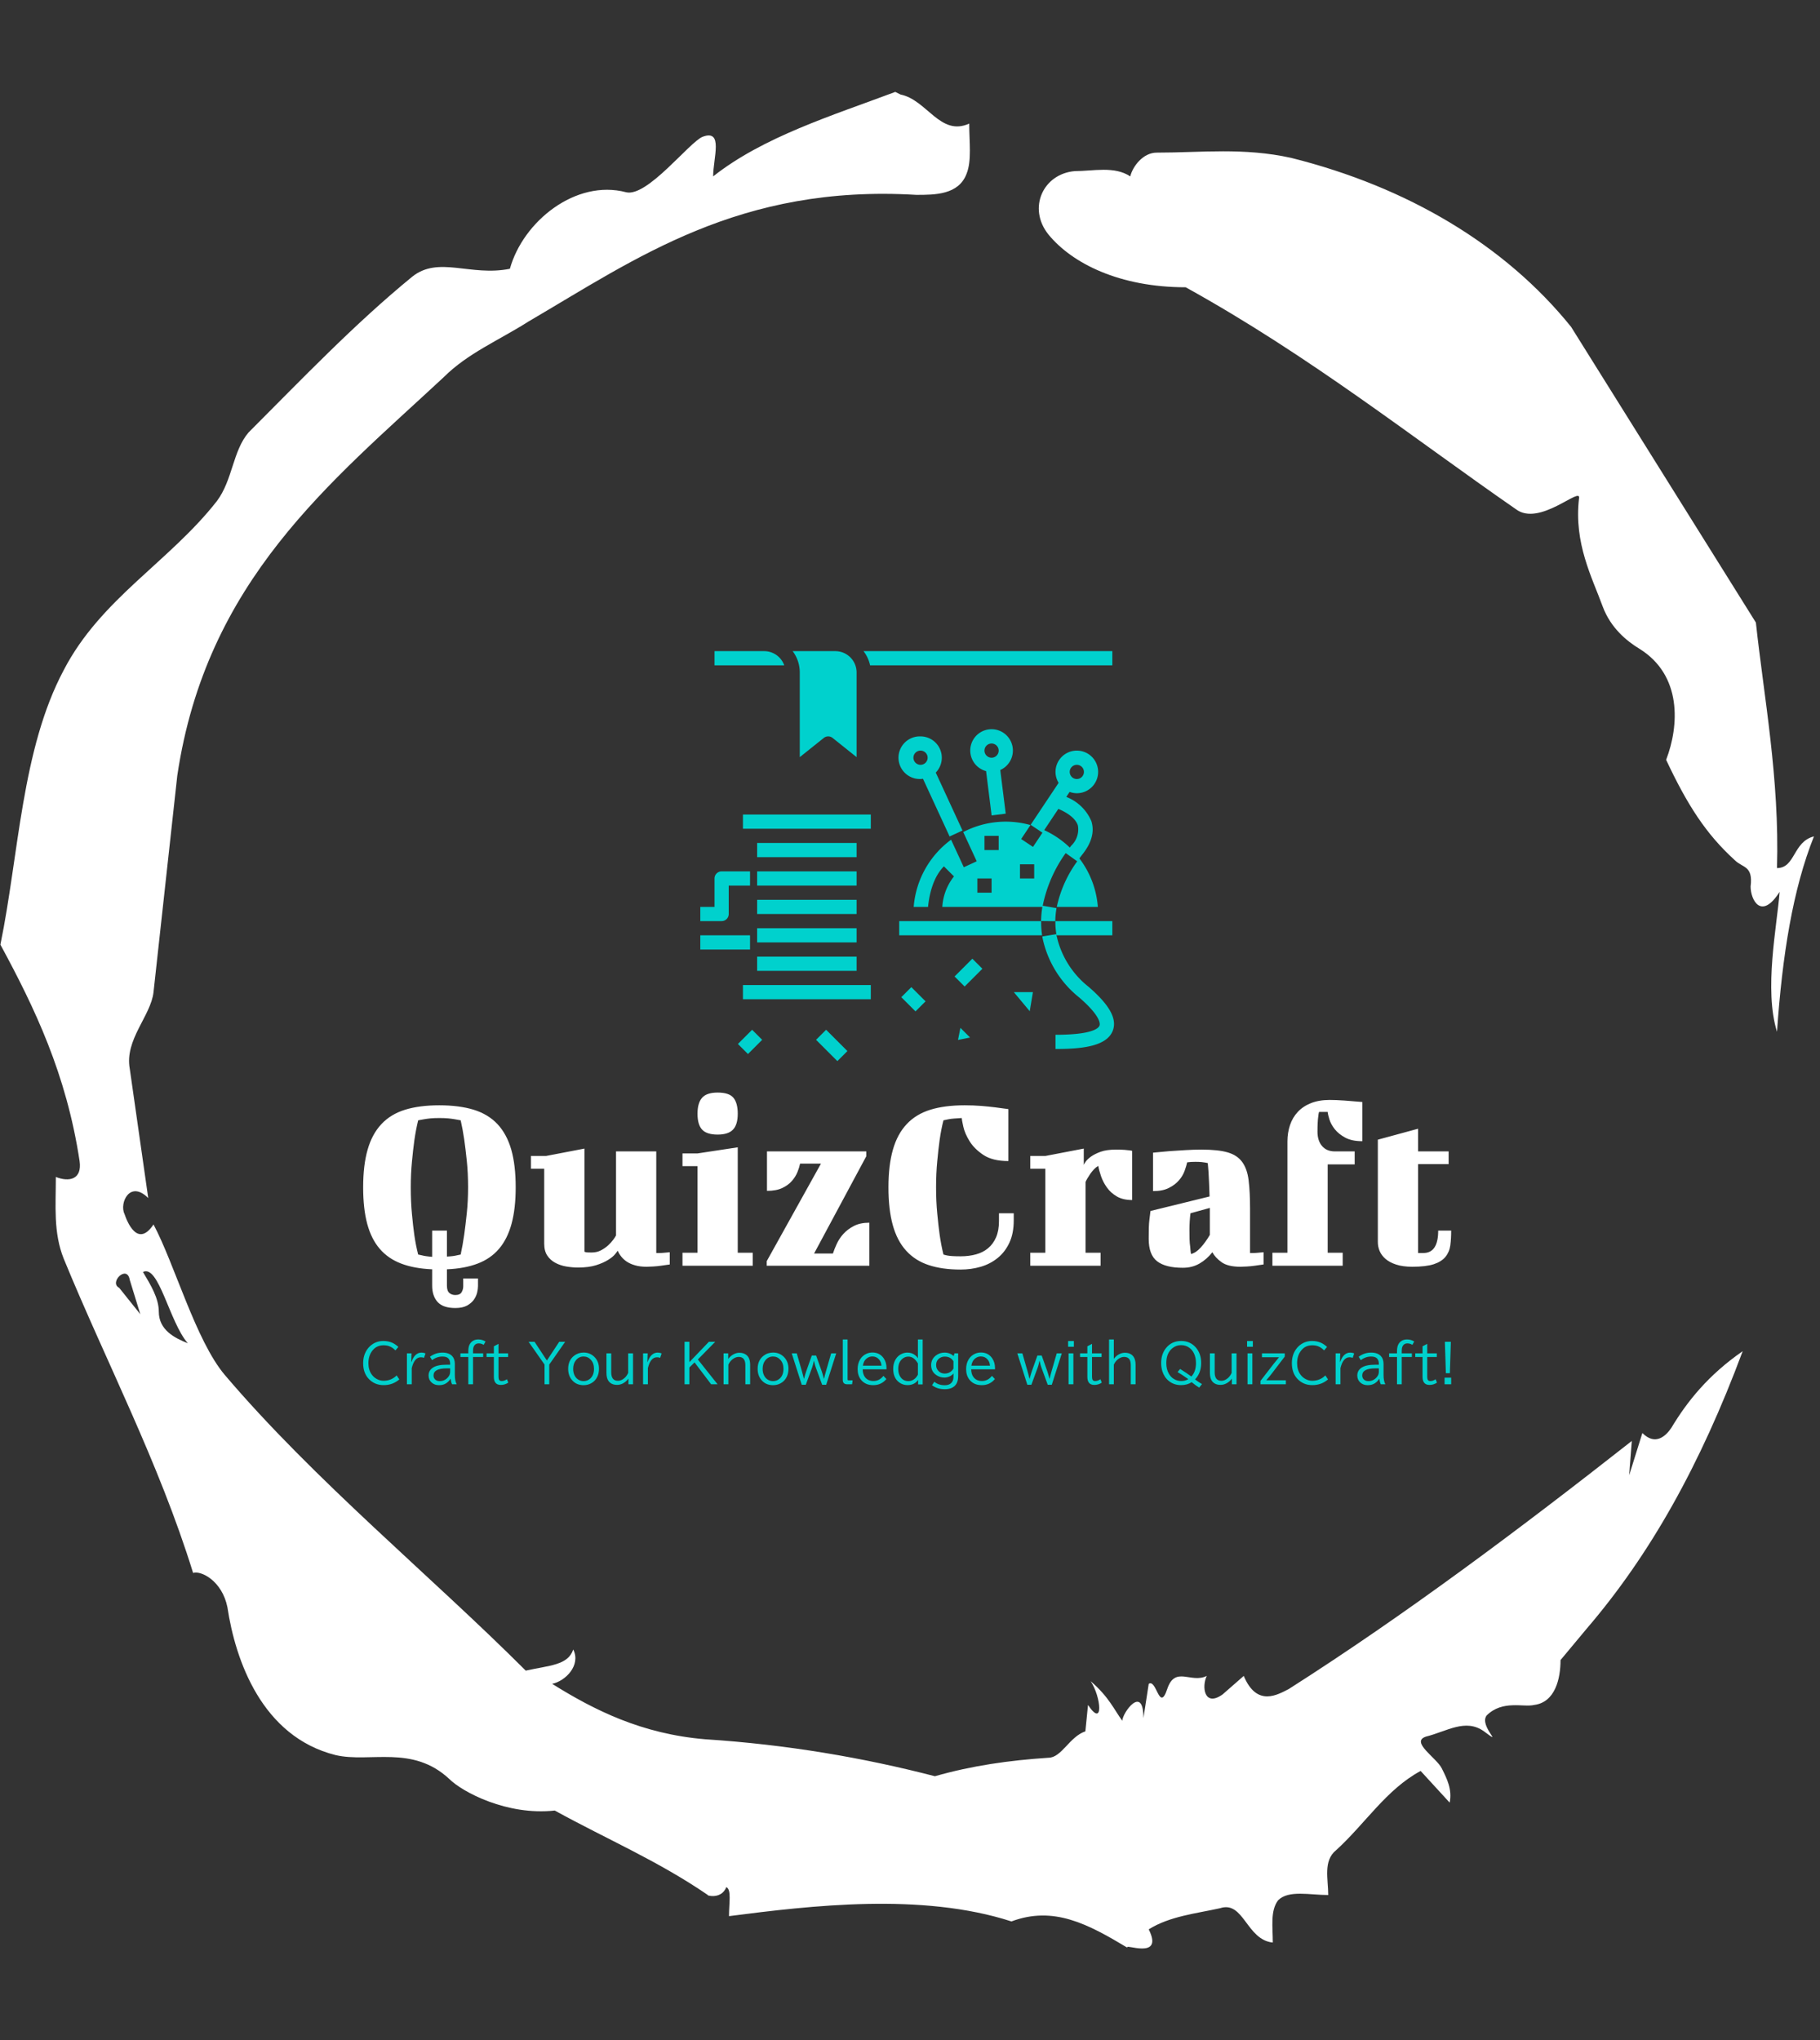 <svg xmlns="http://www.w3.org/2000/svg" version="1.1" xmlns:xlink="http://www.w3.org/1999/xlink" xmlns:svgjs="http://svgjs.dev/svgjs" width="2000" height="2242" viewBox="0 0 2000 2242"><rect x="0" y="0" width="2000" height="2242" fill="#333333" stroke="none"/><g transform="matrix(1,0,0,1,-3.115,0)"><svg viewBox="0 0 321 360" data-background-color="#444444" preserveAspectRatio="xMidYMid meet" height="2242" width="2000" xmlns="http://www.w3.org/2000/svg" xmlns:xlink="http://www.w3.org/1999/xlink"><g id="tight-bounds" transform="matrix(1,0,0,1,0.5,0)"><svg viewBox="0 0 320 360" height="360" width="320"><g><svg></svg></g><g><svg viewBox="0 0 320 360" height="360" width="320"><g><path transform="translate(-74.993,-51.79) scale(4.658,4.658)" d="M20.6 59.9l0.8 1-0.4-1.3c-0.1-0.6-0.8 0.1-0.4 0.3M21.5 59.3c0.3 0.5 0.6 1 0.6 1.5 0 0.7 0.6 1 1.1 1.2-0.7-0.8-1.1-3-1.7-2.7M59.9 16.9c1.7 0 3.3-0.2 5.1 0.2 4.4 1.1 8.1 3.3 10.6 6.4l7 11.2c0.3 2.8 0.9 5.9 0.8 9.3 0.7 0 0.6-1 1.4-1.2-0.8 2-1.2 4.5-1.4 7.4-0.5-1.6 0-4 0.1-5.3-0.7 1.1-1.1 0.3-1.1-0.2 0.1-0.8-0.3-0.7-0.6-1-1.1-1-1.8-2.1-2.6-3.8 0.5-1.3 0.6-3.2-1-4.2-0.5-0.3-1.1-0.8-1.4-1.6-0.4-1.1-1.1-2.4-0.9-4.1 0.1-0.5-1.5 1.1-2.4 0.4-3.9-2.7-7.8-5.8-12.5-8.4-2.5 0-4.3-0.9-5.2-2-0.8-1-0.2-2.3 1-2.4 0.7 0 1.5-0.2 2.1 0.2 0.1-0.4 0.5-0.9 1-0.9M50 14.6l0.2 0.1c1 0.2 1.5 1.6 2.6 1.1 0 0.7 0.1 1.4-0.1 1.9-0.3 0.8-1.2 0.8-1.9 0.8-6.7-0.4-10.6 2.4-14.7 4.8-1.1 0.7-2.3 1.2-3.2 2.1-4.3 4-9 7.7-10.1 15.1l-0.9 8.2c-0.1 0.9-1.1 1.8-0.9 2.9l0.7 4.9c-0.7-0.7-1.1 0.2-0.9 0.6 0.1 0.3 0.5 1.3 1.1 0.4 0.8 1.5 1.6 4.4 2.7 5.7 3.4 4 7.8 7.6 11.4 11.2 0.9-0.2 1.6-0.2 1.8-0.8 0.3 0.6-0.3 1.2-0.8 1.3 1.6 1 3.4 1.9 5.8 2.1 3.1 0.2 6 0.7 8.7 1.4 1.4-0.4 2.8-0.6 4.3-0.7 0.5 0 0.8-0.8 1.4-1l0.1-1c0.6 0.9 0.5-0.3 0.1-0.9 0.7 0.6 0.9 1.1 1.2 1.5 0-0.3 0.8-1.4 0.8-0.1l0.2-1.3c0.3-0.2 0.4 1.1 0.7 0.2 0.3-0.9 0.9-0.2 1.5-0.5-0.2 0.4-0.1 1.2 0.6 0.7l0.8-0.7c0.5 1.2 1.3 0.7 1.7 0.5 4.4-2.8 8.8-6.1 13-9.4l-0.1 1.3 0.5-1.6c0.5 0.5 0.9 0.1 1.1-0.2 0.6-1 1.4-2 2.7-2.9-1.6 4.3-3.5 7.7-5.9 10.5l-1 1.2c0 0.7-0.2 1.6-1 1.7-0.4 0.1-1.2-0.2-1.8 0.4-0.3 0.4 0.7 1.2-0.1 0.6-0.7-0.5-1.4 0-2.2 0.2-0.6 0.2 0.4 0.8 0.6 1.2 0.2 0.4 0.4 0.8 0.3 1.3l-1.1-1.2c-1.3 0.7-2.1 2-3.2 3-0.5 0.4-0.3 1.1-0.3 1.7-0.7 0-1.5-0.2-1.9 0.2-0.3 0.4-0.2 1-0.2 1.6-1-0.1-1.1-1.6-2-1.3-0.9 0.2-1.9 0.3-2.7 0.8 0.6 1.2-1 0.5-0.8 0.7-1.5-0.9-2.8-1.6-4.4-1-3.4-1.1-7.6-0.6-10.7-0.2 0-0.5 0.1-1-0.1-1.1-0.2 0.5-0.8 0.3-0.7 0.3-1.9-1.3-3.8-2.1-5.8-3.2-1.8 0.2-3.5-0.7-4-1.2-1.4-1.3-3-0.6-4.3-0.9-2.8-0.7-3.8-3.6-4.1-5.6-0.2-1-1-1.4-1.3-1.3-1.3-4.2-3.3-8-4.9-11.9-0.4-1-0.3-2-0.3-3.1 0.5 0.2 1 0.1 0.9-0.6-0.5-3.3-1.7-5.8-3-8.2 0.7-3.4 0.8-7.4 2.4-10.4 1.4-2.7 4-4.1 5.8-6.4 0.6-0.8 0.6-1.9 1.2-2.6 2-2 4-4.1 6.2-5.9 1-0.8 2.2 0 3.7-0.3 0.5-1.8 2.5-3.4 4.4-2.9 0.8 0.2 2.4-1.9 2.9-2.1 0.8-0.3 0.4 0.8 0.4 1.5 1.9-1.5 4.5-2.3 6.9-3.2" fill="#ffffff" fill-rule="nonzero" stroke="none" stroke-width="1" stroke-linecap="butt" stroke-linejoin="miter" stroke-miterlimit="10" stroke-dasharray="" stroke-dashoffset="0" font-family="none" font-weight="none" font-size="none" text-anchor="none" style="mix-blend-mode: normal" data-fill-palette-color="tertiary"></path></g><g transform="matrix(1,0,0,1,64,114.887)"><svg viewBox="0 0 192 130.226" height="130.226" width="192"><g><svg viewBox="0 0 192 130.226" height="130.226" width="192"><g><svg viewBox="0 0 192 130.226" height="130.226" width="192"><g transform="matrix(1,0,0,1,0,77.884)"><svg viewBox="0 0 192 52.342" height="52.342" width="192"><g id="textblocktransform"><svg viewBox="0 0 192 52.342" height="52.342" width="192" id="textblock"><g><svg viewBox="0 0 192 38.014" height="38.014" width="192"><g transform="matrix(1,0,0,1,0,0)"><svg width="192" viewBox="2.25 -34 213.63 42.3" height="38.014" data-palette-color="#ffffff"><path d="M2.25-15.4L2.25-15.4Q2.25-19.75 3.13-22.8 4-25.85 5.83-27.8 7.65-29.75 10.48-30.63 13.3-31.5 17.2-31.5L17.2-31.5Q21.1-31.5 23.95-30.63 26.8-29.75 28.63-27.8 30.45-25.85 31.33-22.8 32.2-19.75 32.2-15.4L32.2-15.4Q32.2-11.25 31.4-8.28 30.6-5.3 28.95-3.35 27.3-1.4 24.75-0.43 22.2 0.55 18.7 0.7L18.7 0.7 18.7 3.9Q18.7 4.95 19.18 5.35 19.65 5.75 20.35 5.75L20.35 5.75Q21.25 5.75 21.58 5.2 21.9 4.65 21.9 4.05L21.9 4.05 21.9 2.5 24.8 2.5 24.8 4Q24.8 4.55 24.63 5.28 24.45 6 23.98 6.68 23.5 7.35 22.63 7.83 21.75 8.3 20.35 8.3L20.35 8.3Q17.95 8.3 16.88 7.13 15.8 5.95 15.8 3.9L15.8 3.9 15.8 0.7Q12.25 0.55 9.7-0.43 7.15-1.4 5.5-3.33 3.85-5.25 3.05-8.22 2.25-11.2 2.25-15.4ZM15.8-6.9L18.7-6.9 18.7-1.8Q19.9-1.85 20.7-2.05L20.7-2.05Q21.1-2.15 21.4-2.2L21.4-2.2Q21.8-4.05 22.1-6.15L22.1-6.15Q22.35-7.95 22.6-10.33 22.85-12.7 22.85-15.4L22.85-15.4Q22.85-18.2 22.6-20.6 22.35-23 22.1-24.75L22.1-24.75Q21.8-26.8 21.4-28.55L21.4-28.55Q20.9-28.65 20.3-28.75L20.3-28.75Q19.75-28.85 18.98-28.93 18.2-29 17.2-29L17.2-29Q16.2-29 15.45-28.93 14.7-28.85 14.15-28.75L14.15-28.75Q13.55-28.65 13.05-28.55L13.05-28.55Q12.6-26.7 12.3-24.6L12.3-24.6Q12.05-22.8 11.83-20.43 11.6-18.05 11.6-15.4L11.6-15.4Q11.6-12.55 11.83-10.15 12.05-7.75 12.3-6L12.3-6Q12.6-3.95 13.05-2.2L13.05-2.2Q13.35-2.15 13.75-2.05L13.75-2.05Q14.1-1.95 14.6-1.88 15.1-1.8 15.8-1.75L15.8-1.75 15.8-6.9ZM35.2-19.05L35.2-21.55 38.15-21.55 45.7-23 45.7-2.75Q45.8-2.7 46-2.65L46-2.65Q46.2-2.6 47.1-2.6L47.1-2.6Q48.15-2.6 48.95-3.03 49.75-3.45 50.35-4 50.95-4.55 51.35-5.1 51.75-5.65 51.9-5.95L51.9-5.95 51.9-22.45 59.8-22.45 59.8-2.5 60.45-2.5Q60.9-2.5 61.35-2.55L61.35-2.55 62.45-2.65 62.45-0.25Q61.55-0.1 60.7 0L60.7 0Q60 0.1 59.2 0.15 58.4 0.2 57.9 0.2L57.9 0.2Q56.6 0.2 55.65-0.08 54.7-0.35 54.02-0.8 53.35-1.25 52.9-1.83 52.45-2.4 52.25-2.95L52.25-2.95Q52.15-2.8 51.7-2.25 51.25-1.7 50.32-1.13 49.4-0.55 47.97-0.1 46.55 0.35 44.45 0.35L44.45 0.35Q43.3 0.35 42.12 0.15 40.95-0.05 39.97-0.58 39-1.1 38.4-2 37.8-2.9 37.8-4.35L37.8-4.35 37.8-19.05 35.2-19.05ZM64.95-19.55L64.95-22.05 67.9-22.05 75.8-23.25 75.8-2.55 78.75-2.55 78.75 0 64.95 0 64.95-2.55 67.9-2.55 67.9-19.55 64.95-19.55ZM67.9-29.85L67.9-29.85Q67.9-31.95 68.8-32.98 69.7-34 71.85-34L71.85-34Q74.1-34 74.95-32.98 75.8-31.95 75.8-29.85L75.8-29.85Q75.8-27.7 74.87-26.73 73.95-25.75 71.85-25.75L71.85-25.75Q69.7-25.75 68.8-26.73 67.9-27.7 67.9-29.85ZM101.04-22.45L101.04-21.5 90.79-2.4 94.49-2.4Q94.74-3.2 95.22-4.25 95.69-5.3 96.52-6.23 97.34-7.15 98.59-7.8 99.84-8.45 101.64-8.45L101.64-8.45 101.64 0 81.49 0 81.49-0.9 92.14-20.05 88.04-20.05Q87.89-19.3 87.52-18.38 87.14-17.45 86.42-16.63 85.69-15.8 84.52-15.25 83.34-14.7 81.54-14.7L81.54-14.7 81.54-22.45 101.04-22.45ZM128.94-30.75L128.94-20.55Q125.84-20.55 124.04-21.75 122.24-22.95 121.32-24.45 120.39-25.95 120.09-27.3 119.79-28.65 119.79-29L119.79-29Q118.94-28.95 118.27-28.9 117.59-28.85 117.14-28.75L117.14-28.75Q116.59-28.65 116.19-28.55L116.19-28.55Q115.74-26.8 115.44-24.7L115.44-24.7Q115.19-22.9 114.97-20.5 114.74-18.1 114.74-15.4L114.74-15.4Q114.74-12.65 114.97-10.28 115.19-7.9 115.44-6.1L115.44-6.1Q115.74-4 116.19-2.2L116.19-2.2Q116.49-2.1 116.99-2L116.99-2Q117.79-1.85 119.54-1.85L119.54-1.85Q121.19-1.85 122.57-2.23 123.94-2.6 124.94-3.43 125.94-4.25 126.52-5.58 127.09-6.9 127.09-8.75L127.09-8.75 127.09-10.3 129.99-10.3 129.99-8.9Q129.99-6.35 129.14-4.53 128.29-2.7 126.84-1.53 125.39-0.35 123.52 0.2 121.64 0.75 119.54 0.75L119.54 0.75Q115.94 0.75 113.29-0.13 110.64-1 108.87-2.95 107.09-4.9 106.24-7.98 105.39-11.05 105.39-15.4L105.39-15.4Q105.39-19.75 106.27-22.8 107.14-25.85 108.97-27.8 110.79-29.75 113.62-30.63 116.44-31.5 120.34-31.5L120.34-31.5Q122.04-31.5 123.59-31.38 125.14-31.25 126.34-31.1L126.34-31.1Q127.74-30.9 128.94-30.75L128.94-30.75ZM133.24-19.05L133.24-21.55 136.19-21.55 143.74-23 143.74-19.8Q143.79-19.95 144.11-20.43 144.44-20.9 145.16-21.43 145.89-21.95 147.06-22.38 148.24-22.8 150.04-22.8L150.04-22.8Q151.14-22.8 151.76-22.75 152.39-22.7 152.74-22.65L152.74-22.65Q153.14-22.6 153.24-22.55L153.24-22.55 153.24-12.9Q151.44-12.9 150.24-13.6 149.04-14.3 148.29-15.35 147.54-16.4 147.14-17.55 146.74-18.7 146.59-19.6L146.59-19.6Q146.14-19.35 145.74-18.93 145.34-18.5 145.01-18.03 144.69-17.55 144.44-17.13 144.19-16.7 144.09-16.45L144.09-16.45 144.09-2.55 147.04-2.55 147.04 0 133.24 0 133.24-2.55 136.19-2.55 136.19-19.05 133.24-19.05ZM176.39-11.15L176.39-2.5 177.04-2.5Q177.49-2.5 177.94-2.55L177.94-2.55 179.04-2.65 179.04-0.25Q178.14-0.1 177.29 0L177.29 0Q176.59 0.1 175.79 0.15 174.99 0.2 174.49 0.2L174.49 0.2Q172.04 0.2 170.79-0.7 169.54-1.6 168.99-2.65L168.99-2.65Q167.89-1.25 166.46-0.43 165.04 0.4 163.19 0.4L163.19 0.4Q159.79 0.4 158.14-0.88 156.49-2.15 156.49-5.3L156.49-5.3Q156.49-6.4 156.51-7.4 156.54-8.4 156.64-9.15L156.64-9.15Q156.74-10.05 156.84-10.75L156.84-10.75 168.44-13.6Q168.39-15.05 168.34-16.28 168.29-17.5 168.24-18.35L168.24-18.35Q168.14-19.35 168.09-20.15L168.09-20.15Q167.94-20.2 167.64-20.25L167.64-20.25Q167.39-20.3 166.89-20.35 166.39-20.4 165.69-20.4L165.69-20.4Q165.24-20.4 164.84-20.38 164.44-20.35 164.04-20.3L164.04-20.3Q163.89-19.6 163.54-18.63 163.19-17.65 162.44-16.78 161.69-15.9 160.46-15.28 159.24-14.65 157.34-14.65L157.34-14.65 157.34-22.2Q158.94-22.35 160.59-22.5L160.59-22.5Q162.04-22.6 163.69-22.7 165.34-22.8 166.89-22.8L166.89-22.8Q170.14-22.8 172.01-22.25 173.89-21.7 174.86-20.35 175.84-19 176.11-16.75 176.39-14.5 176.39-11.15L176.39-11.15ZM164.79-2.3L164.79-2.3Q165.79-2.55 166.71-3.58 167.64-4.6 168.49-6.05L168.49-6.05 168.49-11.35 164.69-10.3Q164.59-9.5 164.54-8.68 164.49-7.85 164.49-7.05L164.49-7.05Q164.49-6.05 164.51-5.2 164.54-4.35 164.64-3.7L164.64-3.7Q164.69-2.95 164.79-2.3ZM198.43-32.15L198.43-24.45Q196.38-24.45 195.08-25.15 193.78-25.85 193.03-26.8 192.28-27.75 191.98-28.7 191.68-29.65 191.63-30.2L191.63-30.2 189.93-30.2Q189.83-29.85 189.78-29.3L189.78-29.3Q189.63-28.3 189.63-26.3L189.63-26.3Q189.63-24.55 190.53-23.5 191.43-22.45 193.03-22.45L193.03-22.45 196.93-22.45 196.93-19.9 191.63-19.9 191.63-2.55 194.58-2.55 194.58 0 180.78 0 180.78-2.55 183.73-2.55 183.73-24.4Q183.73-26.1 184.23-27.6 184.73-29.1 185.76-30.2 186.78-31.3 188.36-31.93 189.93-32.55 192.03-32.55L192.03-32.55Q193.28-32.55 194.96-32.43 196.63-32.3 198.43-32.15L198.43-32.15ZM201.48-4.65L201.48-24.75 209.38-26.9 209.38-22.45 215.38-22.45 215.38-19.95 209.38-19.95 209.38-2.5 210.43-2.5Q213.33-2.5 213.33-6.9L213.33-6.9 215.88-6.9Q215.88-5.3 215.71-4 215.53-2.7 214.76-1.75 213.98-0.8 212.46-0.3 210.93 0.2 208.23 0.2L208.23 0.2Q206.38 0.2 205.08-0.23 203.78-0.65 202.98-1.35 202.18-2.05 201.83-2.9 201.48-3.75 201.48-4.65L201.48-4.65Z" opacity="1" transform="matrix(1,0,0,1,0,0)" fill="#ffffff" class="wordmark-text-0" data-fill-palette-color="primary" id="text-0"></path></svg></g></svg></g><g transform="matrix(1,0,0,1,0,43.561)"><svg viewBox="0 0 192 8.781" height="8.781" width="192"><g transform="matrix(1,0,0,1,0,0)"><svg width="192" viewBox="2.95 -41.5 1037.64 47.46" height="8.781" data-palette-color="#00d1cd"><path d="M34.91-7.2L37.45-3.39Q31.15 2.05 22.49 2.05L22.49 2.05Q13.53 2.05 7.79-4.44L7.79-4.44Q2.95-9.94 2.95-18.9L2.95-18.9Q2.95-26.27 6.64-31.76L6.64-31.76Q7.86-33.59 9.4-35.03L9.4-35.03Q14.79-40.04 22.19-40.04L22.19-40.04Q26.78-40.04 30.52-38.43L30.52-38.43Q33.45-37.16 36.55-34.4L36.55-34.4 33.72-31.05Q30.81-34.03 27.78-35.08L27.78-35.08Q25.39-35.94 22.44-35.94L22.44-35.94Q15.94-35.94 12.06-31.23L12.06-31.23Q7.96-26.27 7.96-18.82L7.96-18.82Q7.96-12.45 11.16-8.01L11.16-8.01Q13.06-5.37 15.97-3.78L15.97-3.78Q19.04-2.1 22.44-2.1L22.44-2.1Q29.79-2.1 34.91-7.2L34.91-7.2ZM49.09-28.25L48.85-20.09 49.05-20.09Q52.15-28.96 58.64-28.96L58.64-28.96Q60.67-28.96 62.4-28.15L62.4-28.15 60.98-23.95Q59.71-24.51 58.01-24.51L58.01-24.51Q51.8-24.51 49.29-14.16L49.29-14.16 49.29 1.25 44.7 1.25 44.7-28.25 49.09-28.25ZM82.49-17.41L85.91-17.41 85.91-18.36Q85.91-21.88 83.98-23.61L83.98-23.61Q82.22-25.2 78.56-25.2L78.56-25.2Q73.19-25.2 68.7-21.75L68.7-21.75 66.69-25Q71.92-28.96 78.63-28.96L78.63-28.96Q84.74-28.96 87.84-25.66L87.84-25.66Q90.4-22.92 90.4-18.14L90.4-18.14 90.4-7.54Q90.4-1.93 92.16 1.25L92.16 1.25 87.76 1.25Q86.81-0.78 86.35-3.96L86.35-3.96 86.2-3.96Q84.81-1.46 82.1 0.29L82.1 0.29Q79.34 2.1 75.29 2.1L75.29 2.1Q71.06 2.1 68.28-0.39L68.28-0.39Q65.35-3.03 65.35-7.1L65.35-7.1Q65.35-11.99 69.62-14.72L69.62-14.72Q73.85-17.41 82.49-17.41L82.49-17.41ZM85.91-10.74L85.91-13.94 82.76-13.94Q70.06-13.94 70.06-7.15L70.06-7.15Q70.06-4.96 71.43-3.49L71.43-3.49Q73.09-1.76 76-1.76L76-1.76Q79.76-1.76 82.59-4.15L82.59-4.15Q85.91-6.93 85.91-10.74L85.91-10.74ZM95.7-28.25L103.24-28.25 103.24-30.54Q103.24-35.13 105.1-37.77L105.1-37.77Q107.76-41.5 112.83-41.5L112.83-41.5Q116.45-41.5 119.67-39.55L119.67-39.55 117.89-36.35Q115.62-37.74 113.2-37.74L113.2-37.74Q109.71-37.74 108.34-34.55L108.34-34.55Q107.73-33.08 107.73-30.59L107.73-30.59 107.73-28.25 117.42-28.25 117.42-24.76 107.73-24.76 107.73 1.25 103.24 1.25 103.24-24.76 95.7-24.76 95.7-28.25ZM127.6-34.96L132.05-37.3 132.05-28.25 141.18-28.25 141.18-24.76 132.05-24.76 132.05-6.4Q132.05-4.3 132.41-3.39L132.41-3.39Q133.05-1.81 134.98-1.81L134.98-1.81Q137.51-1.81 140.08-3.56L140.08-3.56 141.35-0.32Q138.1 1.86 134.24 1.86L134.24 1.86Q127.6 1.86 127.6-5.81L127.6-5.81 127.6-24.76 120.64-24.76 120.64-28.25 127.6-28.25 127.6-34.96ZM175.94-17.55L160.73-39.26 166.42-39.26 178.18-21.41 189.93-39.26 195.61-39.26 180.43-17.55 180.43 1.25 175.94 1.25 175.94-17.55ZM213.24-29L213.24-29Q219.27-29 223.44-24.9L223.44-24.9Q227.86-20.58 227.86-13.53L227.86-13.53Q227.86-9.4 226.35-6.1L226.35-6.1Q224.4-1.88 220.42 0.29L220.42 0.29Q217.12 2.1 213.14 2.1L213.14 2.1Q205.96 2.1 201.76-3.2L201.76-3.2Q198.47-7.35 198.47-13.53L198.47-13.53Q198.47-21.58 204.08-25.95L204.08-25.95Q208.01-29 213.24-29ZM213.12-25.24L213.12-25.24Q208.65-25.24 205.74-21.53L205.74-21.53Q203.23-18.33 203.23-13.45L203.23-13.45Q203.23-9.99 204.52-7.32L204.52-7.32Q205.74-4.76 207.97-3.3L207.97-3.3Q210.31-1.76 213.19-1.76L213.19-1.76Q216.68-1.76 219.34-4.03L219.34-4.03Q223.1-7.28 223.1-13.48L223.1-13.48Q223.1-18.73 220.2-22.02L220.2-22.02Q217.34-25.24 213.12-25.24ZM234.99-9.59L234.99-28.25 239.53-28.25 239.53-10.21Q239.53-2.08 245.88-2.08L245.88-2.08Q248.39-2.08 250.81-3.64L250.81-3.64Q253.98-5.71 255.69-9.59L255.69-9.59 255.69-28.25 260.33-28.25 260.33 1.25 255.94 1.25 255.94-4.15Q253.72-1.15 250.69 0.42L250.69 0.42Q247.98 1.81 245.15 1.81L245.15 1.81Q239.56 1.81 236.89-1.95L236.89-1.95Q234.99-4.64 234.99-9.59L234.99-9.59ZM274.29-28.25L274.05-20.09 274.25-20.09Q277.35-28.96 283.84-28.96L283.84-28.96Q285.87-28.96 287.6-28.15L287.6-28.15 286.18-23.95Q284.91-24.51 283.21-24.51L283.21-24.51Q277-24.51 274.49-14.16L274.49-14.16 274.49 1.25 269.9 1.25 269.9-28.25 274.29-28.25ZM309.47 1.25L309.47-39.26 314.06-39.26 314.06-19.85 332.66-39.26 338.72-39.26 322.16-22.41 340.96 1.25 334.81 1.25 319.02-19.6 314.06-14.79 314.06 1.25 309.47 1.25ZM346.67-28.25L351.12-28.25 351.12-22.95Q353.36-25.88 356.29-27.39L356.29-27.39Q359-28.81 361.79-28.81L361.79-28.81Q365.45-28.81 368.06-27L368.06-27Q372.02-24.24 372.02-17.41L372.02-17.41 372.02 1.25 367.47 1.25 367.47-16.85Q367.47-24.85 361.2-24.85L361.2-24.85Q358.78-24.85 356.51-23.49L356.51-23.49Q353.1-21.48 351.26-17.5L351.26-17.5 351.26 1.25 346.67 1.25 346.67-28.25ZM393.94-29L393.94-29Q399.97-29 404.14-24.9L404.14-24.9Q408.56-20.58 408.56-13.53L408.56-13.53Q408.56-9.4 407.05-6.1L407.05-6.1Q405.09-1.88 401.11 0.29L401.11 0.29Q397.82 2.1 393.84 2.1L393.84 2.1Q386.66 2.1 382.46-3.2L382.46-3.2Q379.17-7.35 379.17-13.53L379.17-13.53Q379.17-21.58 384.78-25.95L384.78-25.95Q388.71-29 393.94-29ZM393.82-25.24L393.82-25.24Q389.35-25.24 386.44-21.53L386.44-21.53Q383.93-18.33 383.93-13.45L383.93-13.45Q383.93-9.99 385.22-7.32L385.22-7.32Q386.44-4.76 388.66-3.3L388.66-3.3Q391.01-1.76 393.89-1.76L393.89-1.76Q397.38-1.76 400.04-4.03L400.04-4.03Q403.8-7.28 403.8-13.48L403.8-13.48Q403.8-18.73 400.9-22.02L400.9-22.02Q398.04-25.24 393.82-25.24ZM421.23 1.71L411.68-28.25 416.49-28.25 421.47-10.94Q422.57-7.18 423.28-4.1L423.28-4.1 423.43-4.1Q424.65-8.72 425.43-10.94L425.43-10.94 430.82-26.15 434.93-26.15 440.35-10.94Q441.01-9.08 442.18-4.66L442.18-4.66 442.32-4.1 442.49-4.1Q443.13-6.98 444.28-10.94L444.28-10.94 449.28-28.25 454.09-28.25 444.55 1.71 440.69 1.71 434.68-14.65Q433.73-17.24 432.97-21L432.97-21 432.78-21Q431.92-16.92 431.09-14.65L431.09-14.65 425.09 1.71 421.23 1.71ZM460.36-2.91L460.36-41.5 464.95-41.5 464.95-3.44Q464.95-2.49 465.86-2.49L465.86-2.49 469.76-2.49 469.25 1.25 464.61 1.25Q460.36 1.25 460.36-2.91L460.36-2.91ZM502.06-14.31L502.06-13.01 479.33-13.01Q479.43-8.37 481.5-5.62L481.5-5.62Q484.31-1.88 489.66-1.88L489.66-1.88Q495.3-1.88 499.13-6.76L499.13-6.76 501.96-3.76Q497.1 2.08 489.44 2.08L489.44 2.08Q481.8 2.08 477.69-3.13L477.69-3.13Q474.52-7.15 474.52-13.23L474.52-13.23Q474.52-18.46 476.82-22.34L476.82-22.34Q479.06-26.1 482.92-27.83L482.92-27.83Q485.6-29.05 488.63-29.05L488.63-29.05Q495.66-29.05 499.45-23.44L499.45-23.44Q502.06-19.56 502.06-14.31L502.06-14.31ZM479.53-16.5L497.27-16.5Q496.98-20.12 494.98-22.41L494.98-22.41Q492.49-25.29 488.53-25.29L488.53-25.29Q485.65-25.29 483.29-23.46L483.29-23.46Q480.16-21.07 479.53-16.5L479.53-16.5ZM532.01-23.61L532.01-41.5 536.55-41.5 536.55 1.39 532.21 1.39 532.21-2.91Q531.11-1.27 529.67-0.22L529.67-0.22Q526.47 2.05 522.2 2.05L522.2 2.05Q517.71 2.05 514.26-0.46L514.26-0.46Q508.45-4.69 508.45-13.48L508.45-13.48Q508.45-18.55 510.63-22.31L510.63-22.31Q513.02-26.42 517.32-28.08L517.32-28.08Q519.64-28.96 522.08-28.96L522.08-28.96Q526.23-28.96 529.45-26.46L529.45-26.46Q530.96-25.29 532.01-23.61L532.01-23.61ZM532.01-7.91L532.01-18.6Q528.3-25.15 522.93-25.15L522.93-25.15Q519.61-25.15 517.05-22.92L517.05-22.92Q513.26-19.68 513.26-13.38L513.26-13.38Q513.26-9.08 515.07-6.15L515.07-6.15Q517.76-1.76 522.96-1.76L522.96-1.76Q526.28-1.76 529.03-4.05L529.03-4.05Q530.74-5.49 532.01-7.91L532.01-7.91ZM566.87-28.25L570.41-28.25 570.41-6.69Q570.41-0.46 567.26 2.66L567.26 2.66Q563.94 5.96 557.62 5.96L557.62 5.96Q550.42 5.96 545.46 2.15L545.46 2.15 547.68-1.15Q551.62 2.15 557.65 2.15L557.65 2.15Q562.75 2.15 564.8-1.27L564.8-1.27Q565.92-3.13 565.92-5.76L565.92-5.76 565.92-9.11Q564.63-7.4 562.5-6.37L562.5-6.37Q559.94-5.15 557.33-5.15L557.33-5.15Q553.2-5.15 549.91-7.3L549.91-7.3Q544.63-10.69 544.63-17.04L544.63-17.04Q544.63-22.66 549.17-26.2L549.17-26.2Q552.76-28.96 557.4-28.96L557.4-28.96Q562.5-28.96 566.12-25.66L566.12-25.66 566.87-28.25ZM565.92-13.75L565.92-20.7Q563.21-25.15 557.72-25.15L557.72-25.15Q555.11-25.15 553.1-23.93L553.1-23.93Q549.39-21.68 549.39-17.07L549.39-17.07Q549.39-14.04 551.3-11.79L551.3-11.79Q553.67-8.96 557.65-8.96L557.65-8.96Q561.8-8.96 564.55-11.87L564.55-11.87Q565.31-12.65 565.92-13.75L565.92-13.75ZM605.54-14.31L605.54-13.01 582.81-13.01Q582.91-8.37 584.99-5.62L584.99-5.62Q587.79-1.88 593.14-1.88L593.14-1.88Q598.78-1.88 602.61-6.76L602.61-6.76 605.45-3.76Q600.59 2.08 592.92 2.08L592.92 2.08Q585.28 2.08 581.18-3.13L581.18-3.13Q578-7.15 578-13.23L578-13.23Q578-18.46 580.3-22.34L580.3-22.34Q582.55-26.1 586.4-27.83L586.4-27.83Q589.09-29.05 592.12-29.05L592.12-29.05Q599.15-29.05 602.93-23.44L602.93-23.44Q605.54-19.56 605.54-14.31L605.54-14.31ZM583.01-16.5L600.76-16.5Q600.47-20.12 598.46-22.41L598.46-22.41Q595.97-25.29 592.02-25.29L592.02-25.29Q589.14-25.29 586.77-23.46L586.77-23.46Q583.64-21.07 583.01-16.5L583.01-16.5ZM636.37 1.71L626.83-28.25 631.64-28.25 636.62-10.94Q637.72-7.18 638.42-4.1L638.42-4.1 638.57-4.1Q639.79-8.72 640.57-10.94L640.57-10.94 645.97-26.15 650.07-26.15 655.49-10.94Q656.15-9.08 657.32-4.66L657.32-4.66 657.47-4.1 657.64-4.1Q658.27-6.98 659.42-10.94L659.42-10.94 664.43-28.25 669.23-28.25 659.69 1.71 655.83 1.71 649.83-14.65Q648.87-17.24 648.12-21L648.12-21 647.92-21Q647.07-16.92 646.24-14.65L646.24-14.65 640.23 1.71 636.37 1.71ZM675.26-34.55L675.26-39.99 680.76-39.99 680.76-34.55 675.26-34.55ZM675.7 1.25L675.7-28.25 680.29-28.25 680.29 1.25 675.7 1.25ZM693.62-34.96L698.06-37.3 698.06-28.25 707.19-28.25 707.19-24.76 698.06-24.76 698.06-6.4Q698.06-4.3 698.43-3.39L698.43-3.39Q699.06-1.81 700.99-1.81L700.99-1.81Q703.53-1.81 706.09-3.56L706.09-3.56 707.36-0.32Q704.12 1.86 700.26 1.86L700.26 1.86Q693.62 1.86 693.62-5.81L693.62-5.81 693.62-24.76 686.66-24.76 686.66-28.25 693.62-28.25 693.62-34.96ZM714.32 1.25L714.32-41.5 718.86-41.5 718.86-23Q720.89-25.73 723.6-27.25L723.6-27.25Q726.45-28.81 729.38-28.81L729.38-28.81Q735.02-28.81 737.66-25.02L737.66-25.02Q739.61-22.24 739.61-17.41L739.61-17.41 739.61 1.25 735.02 1.25 735.02-16.85Q735.02-20.61 733.8-22.46L733.8-22.46Q732.24-24.85 728.72-24.85L728.72-24.85Q726.33-24.85 724.01-23.46L724.01-23.46Q720.67-21.44 718.86-17.5L718.86-17.5 718.86 1.25 714.32 1.25ZM802.94 1.05L800.25 4.44Q797.03 2.47 793.1-0.76L793.1-0.76Q788.78 2.05 782.99 2.05L782.99 2.05Q776.33 2.05 771.42-1.81L771.42-1.81Q767.05-5.27 765.17-11.06L765.17-11.06Q764-14.72 764-18.99L764-18.99Q764-27.61 768.73-33.42L768.73-33.42Q774.13-40.04 783.09-40.04L783.09-40.04Q791.76-40.04 797.15-33.74L797.15-33.74Q802.16-27.86 802.16-19.04L802.16-19.04Q802.16-9.5 796.3-3.39L796.3-3.39Q799.5-0.93 802.94 1.05L802.94 1.05ZM779.65-10.4L782.09-13.35Q787.7-9.91 792.81-6.15L792.81-6.15Q797.2-10.79 797.2-18.95L797.2-18.95Q797.2-24.29 795.22-28.32L795.22-28.32Q793.68-31.45 791.12-33.4L791.12-33.4Q787.63-36.08 783.09-36.08L783.09-36.08Q778.5-36.08 774.96-33.35L774.96-33.35Q768.9-28.66 768.9-18.97L768.9-18.97Q768.9-13.13 771.32-8.89L771.32-8.89Q773.13-5.66 776.08-3.83L776.08-3.83Q779.26-1.86 783.21-1.86L783.21-1.86Q787.07-1.86 789.9-3.66L789.9-3.66 789.29-4.08Q783.53-8.13 779.65-10.4L779.65-10.4ZM810.5-9.59L810.5-28.25 815.04-28.25 815.04-10.21Q815.04-2.08 821.39-2.08L821.39-2.08Q823.91-2.08 826.32-3.64L826.32-3.64Q829.5-5.71 831.21-9.59L831.21-9.59 831.21-28.25 835.85-28.25 835.85 1.25 831.45 1.25 831.45-4.15Q829.23-1.15 826.2 0.42L826.2 0.42Q823.49 1.81 820.66 1.81L820.66 1.81Q815.07 1.81 812.41-1.95L812.41-1.95Q810.5-4.64 810.5-9.59L810.5-9.59ZM845.95-34.55L845.95-39.99 851.44-39.99 851.44-34.55 845.95-34.55ZM846.39 1.25L846.39-28.25 850.98-28.25 850.98 1.25 846.39 1.25ZM860.13-24.54L860.13-28.25 881.89-28.25 881.89-25.2 869.24-8.62Q867.26-6.01 864.38-2.76L864.38-2.76 864.38-2.56 882.94-2.56 882.94 1.25 858.74 1.25 858.74-2 871.58-18.6Q873.95-21.63 876.29-24.34L876.29-24.34 876.29-24.54 860.13-24.54ZM920.6-7.2L923.14-3.39Q916.84 2.05 908.18 2.05L908.18 2.05Q899.22 2.05 893.48-4.44L893.48-4.44Q888.65-9.94 888.65-18.9L888.65-18.9Q888.65-26.27 892.33-31.76L892.33-31.76Q893.55-33.59 895.09-35.03L895.09-35.03Q900.49-40.04 907.88-40.04L907.88-40.04Q912.47-40.04 916.21-38.43L916.21-38.43Q919.14-37.16 922.24-34.4L922.24-34.4 919.41-31.05Q916.5-34.03 913.47-35.08L913.47-35.08Q911.08-35.94 908.13-35.94L908.13-35.94Q901.63-35.94 897.75-31.23L897.75-31.23Q893.65-26.27 893.65-18.82L893.65-18.82Q893.65-12.45 896.85-8.01L896.85-8.01Q898.75-5.37 901.66-3.78L901.66-3.78Q904.73-2.1 908.13-2.1L908.13-2.1Q915.48-2.1 920.6-7.2L920.6-7.2ZM934.79-28.25L934.54-20.09 934.74-20.09Q937.84-28.96 944.33-28.96L944.33-28.96Q946.36-28.96 948.09-28.15L948.09-28.15 946.68-23.95Q945.41-24.51 943.7-24.51L943.7-24.51Q937.5-24.51 934.98-14.16L934.98-14.16 934.98 1.25 930.39 1.25 930.39-28.25 934.79-28.25ZM968.18-17.41L971.6-17.41 971.6-18.36Q971.6-21.88 969.67-23.61L969.67-23.61Q967.91-25.2 964.25-25.2L964.25-25.2Q958.88-25.2 954.39-21.75L954.39-21.75 952.39-25Q957.61-28.96 964.32-28.96L964.32-28.96Q970.43-28.96 973.53-25.66L973.53-25.66Q976.09-22.92 976.09-18.14L976.09-18.14 976.09-7.54Q976.09-1.93 977.85 1.25L977.85 1.25 973.46 1.25Q972.5-0.78 972.04-3.96L972.04-3.96 971.89-3.96Q970.5-1.46 967.79 0.29L967.79 0.29Q965.03 2.1 960.98 2.1L960.98 2.1Q956.76 2.1 953.97-0.39L953.97-0.39Q951.04-3.03 951.04-7.1L951.04-7.1Q951.04-11.99 955.32-14.72L955.32-14.72Q959.54-17.41 968.18-17.41L968.18-17.41ZM971.6-10.74L971.6-13.94 968.45-13.94Q955.75-13.94 955.75-7.15L955.75-7.15Q955.75-4.96 957.12-3.49L957.12-3.49Q958.78-1.76 961.69-1.76L961.69-1.76Q965.45-1.76 968.28-4.15L968.28-4.15Q971.6-6.93 971.6-10.74L971.6-10.74ZM981.39-28.25L988.93-28.25 988.93-30.54Q988.93-35.13 990.79-37.77L990.79-37.77Q993.45-41.5 998.53-41.5L998.53-41.5Q1002.14-41.5 1005.36-39.55L1005.36-39.55 1003.58-36.35Q1001.31-37.74 998.89-37.74L998.89-37.74Q995.4-37.74 994.03-34.55L994.03-34.55Q993.42-33.08 993.42-30.59L993.42-30.59 993.42-28.25 1003.12-28.25 1003.12-24.76 993.42-24.76 993.42 1.25 988.93 1.25 988.93-24.76 981.39-24.76 981.39-28.25ZM1013.29-34.96L1017.74-37.3 1017.74-28.25 1026.87-28.25 1026.87-24.76 1017.74-24.76 1017.74-6.4Q1017.74-4.3 1018.1-3.39L1018.1-3.39Q1018.74-1.81 1020.67-1.81L1020.67-1.81Q1023.21-1.81 1025.77-3.56L1025.77-3.56 1027.04-0.32Q1023.79 1.86 1019.93 1.86L1019.93 1.86Q1013.29 1.86 1013.29-5.81L1013.29-5.81 1013.29-24.76 1006.34-24.76 1006.34-28.25 1013.29-28.25 1013.29-34.96ZM1035.53-9.3L1034.58-39.26 1040.29-39.26 1039.34-9.3 1035.53-9.3ZM1034.29 1.25L1034.29-5.05 1040.59-5.05 1040.59 1.25 1034.29 1.25Z" opacity="1" transform="matrix(1,0,0,1,0,0)" fill="#00d1cd" class="slogan-text-1" data-fill-palette-color="secondary" id="text-1"></path></svg></g></svg></g></svg></g></svg></g><g transform="matrix(1,0,0,1,59.5,0)"><svg viewBox="0 0 73.001 72.337" height="72.337" width="73.001"><g><svg xmlns="http://www.w3.org/2000/svg" viewBox="2 4 58.238 57.708" x="0" y="0" height="72.337" width="73.001" class="icon-icon-0" data-fill-palette-color="accent" id="icon-0"><g fill="#00d1cd" data-fill-palette-color="accent"><rect x="10" y="43" width="14" height="2" fill="#00d1cd" data-fill-palette-color="accent"></rect><rect x="10" y="31" width="14" height="2" fill="#00d1cd" data-fill-palette-color="accent"></rect><rect x="10" y="47" width="14" height="2" fill="#00d1cd" data-fill-palette-color="accent"></rect><rect x="10" y="35" width="14" height="2" fill="#00d1cd" data-fill-palette-color="accent"></rect><rect x="8" y="51" width="18" height="2" fill="#00d1cd" data-fill-palette-color="accent"></rect><rect x="10" y="39" width="14" height="2" fill="#00d1cd" data-fill-palette-color="accent"></rect><rect x="8" y="27" width="18" height="2" fill="#00d1cd" data-fill-palette-color="accent"></rect><path d="M60 44V42H51.981A10.6 10.6 0 0 0 52.149 44Z" fill="#00d1cd" data-fill-palette-color="accent"></path><path d="M30 42V44H50.112A12.4 12.4 0 0 1 49.982 42Z" fill="#00d1cd" data-fill-palette-color="accent"></path><rect x="31" y="51.586" width="2" height="2.828" transform="translate(-28.104 38.151) rotate(-45)" fill="#00d1cd" data-fill-palette-color="accent"></rect><rect x="37.982" y="48.25" width="3.536" height="2" transform="translate(-23.183 42.532) rotate(-45)" fill="#00d1cd" data-fill-palette-color="accent"></rect><polygon points="38.275 58.725 39.972 58.386 38.614 57.028 38.275 58.725" fill="#00d1cd" data-fill-palette-color="accent"></polygon><polygon points="48.372 54.685 48.819 52 46.135 52 48.372 54.685" fill="#00d1cd" data-fill-palette-color="accent"></polygon><path d="M60 6V4H24.974A4.95 4.95 0 0 1 25.9 6Z" fill="#00d1cd" data-fill-palette-color="accent"></path><path d="M11 4H4V6H13.816A3 3 0 0 0 11 4" fill="#00d1cd" data-fill-palette-color="accent"></path><path d="M16 18.919L19.375 16.219A1 1 0 0 1 20.625 16.219L24 18.919V7A3 3 0 0 0 21 4H15A4.98 4.98 0 0 1 16 7Z" fill="#00d1cd" data-fill-palette-color="accent"></path><rect x="7.586" y="58" width="2.828" height="2" transform="translate(-39.083 23.645) rotate(-45)" fill="#00d1cd" data-fill-palette-color="accent"></rect><rect x="19.5" y="57.379" width="2" height="4.243" transform="translate(-36.069 31.923) rotate(-45)" fill="#00d1cd" data-fill-palette-color="accent"></rect><path d="M33 16A3 3 0 1 0 33.344 21.965L37.092 30.085 38.908 29.248 35.144 21.092A3 3 0 0 0 33 16M33 20A1 1 0 1 1 34 19 1 1 0 0 1 33 20" fill="#00d1cd" data-fill-palette-color="accent"></path><path d="M46 18A3 3 0 1 0 42.228 20.887L43.008 27.124 44.992 26.876 44.224 20.733A3 3 0 0 0 46 18M43 19A1 1 0 1 1 44 18 1 1 0 0 1 43 19" fill="#00d1cd" data-fill-palette-color="accent"></path><path d="M6 41V37H9V35H5A1 1 0 0 0 4 36V40H2V42H5A1 1 0 0 0 6 41" fill="#00d1cd" data-fill-palette-color="accent"></path><path d="M56.654 51.244A12.58 12.58 0 0 1 52.108 43.837L50.134 44.163A14.5 14.5 0 0 0 55.346 52.756C58.457 55.446 58.268 56.513 58.198 56.7 58.053 57.091 57.158 58 51.998 58V60C55.511 60 59.217 59.691 60.071 57.4 60.688 55.747 59.6 53.792 56.654 51.244" fill="#00d1cd" data-fill-palette-color="accent"></path><path d="M51.97 42.012A11.5 11.5 0 0 1 52.143 40.171L50.2 39.834A19.2 19.2 0 0 1 53.435 32.424L55.057 33.581C55.097 33.524 55.14 33.473 55.181 33.417A16.8 16.8 0 0 0 52.181 40H57.961A12.9 12.9 0 0 0 55.361 33.173C55.498 32.989 55.634 32.801 55.775 32.625 57.089 30.982 57.517 29.401 57.046 27.925A6.3 6.3 0 0 0 53.517 24.519L53.987 23.813A3 3 0 0 0 55 24 3 3 0 1 0 52 21 2.96 2.96 0 0 0 52.439 22.539L48.5 28.445 50.164 29.555 48.831 31.555 47.167 30.445 48.476 28.481A12.9 12.9 0 0 0 39.009 29.468L40.909 33.581 39.093 34.419 37.3 30.543A13 13 0 0 0 32.038 40H34.058C34.195 38.564 34.667 35.919 36.293 34.293L37.707 35.707A7.64 7.64 0 0 0 36.065 40H50.149A14 14 0 0 0 49.97 41.988ZM55 20A1 1 0 1 1 54 21 1 1 0 0 1 55 20M52.4 26.206C53.378 26.612 54.793 27.411 55.15 28.537A3.16 3.16 0 0 1 54.221 31.375C54.004 31.647 53.792 31.933 53.581 32.222 53.731 32.014 53.881 31.817 54.009 31.646A13 13 0 0 0 50.409 29.194ZM43 38H41V36H43ZM44 32H42V30H44ZM49 36H47V34H49Z" fill="#00d1cd" data-fill-palette-color="accent"></path><rect x="2" y="44" width="7" height="2" fill="#00d1cd" data-fill-palette-color="accent"></rect></g></svg></g></svg></g><g></g></svg></g></svg></g></svg></g></svg></g><defs></defs></svg><rect width="320" height="360" fill="none" stroke="none" visibility="hidden"></rect></g></svg></g></svg>